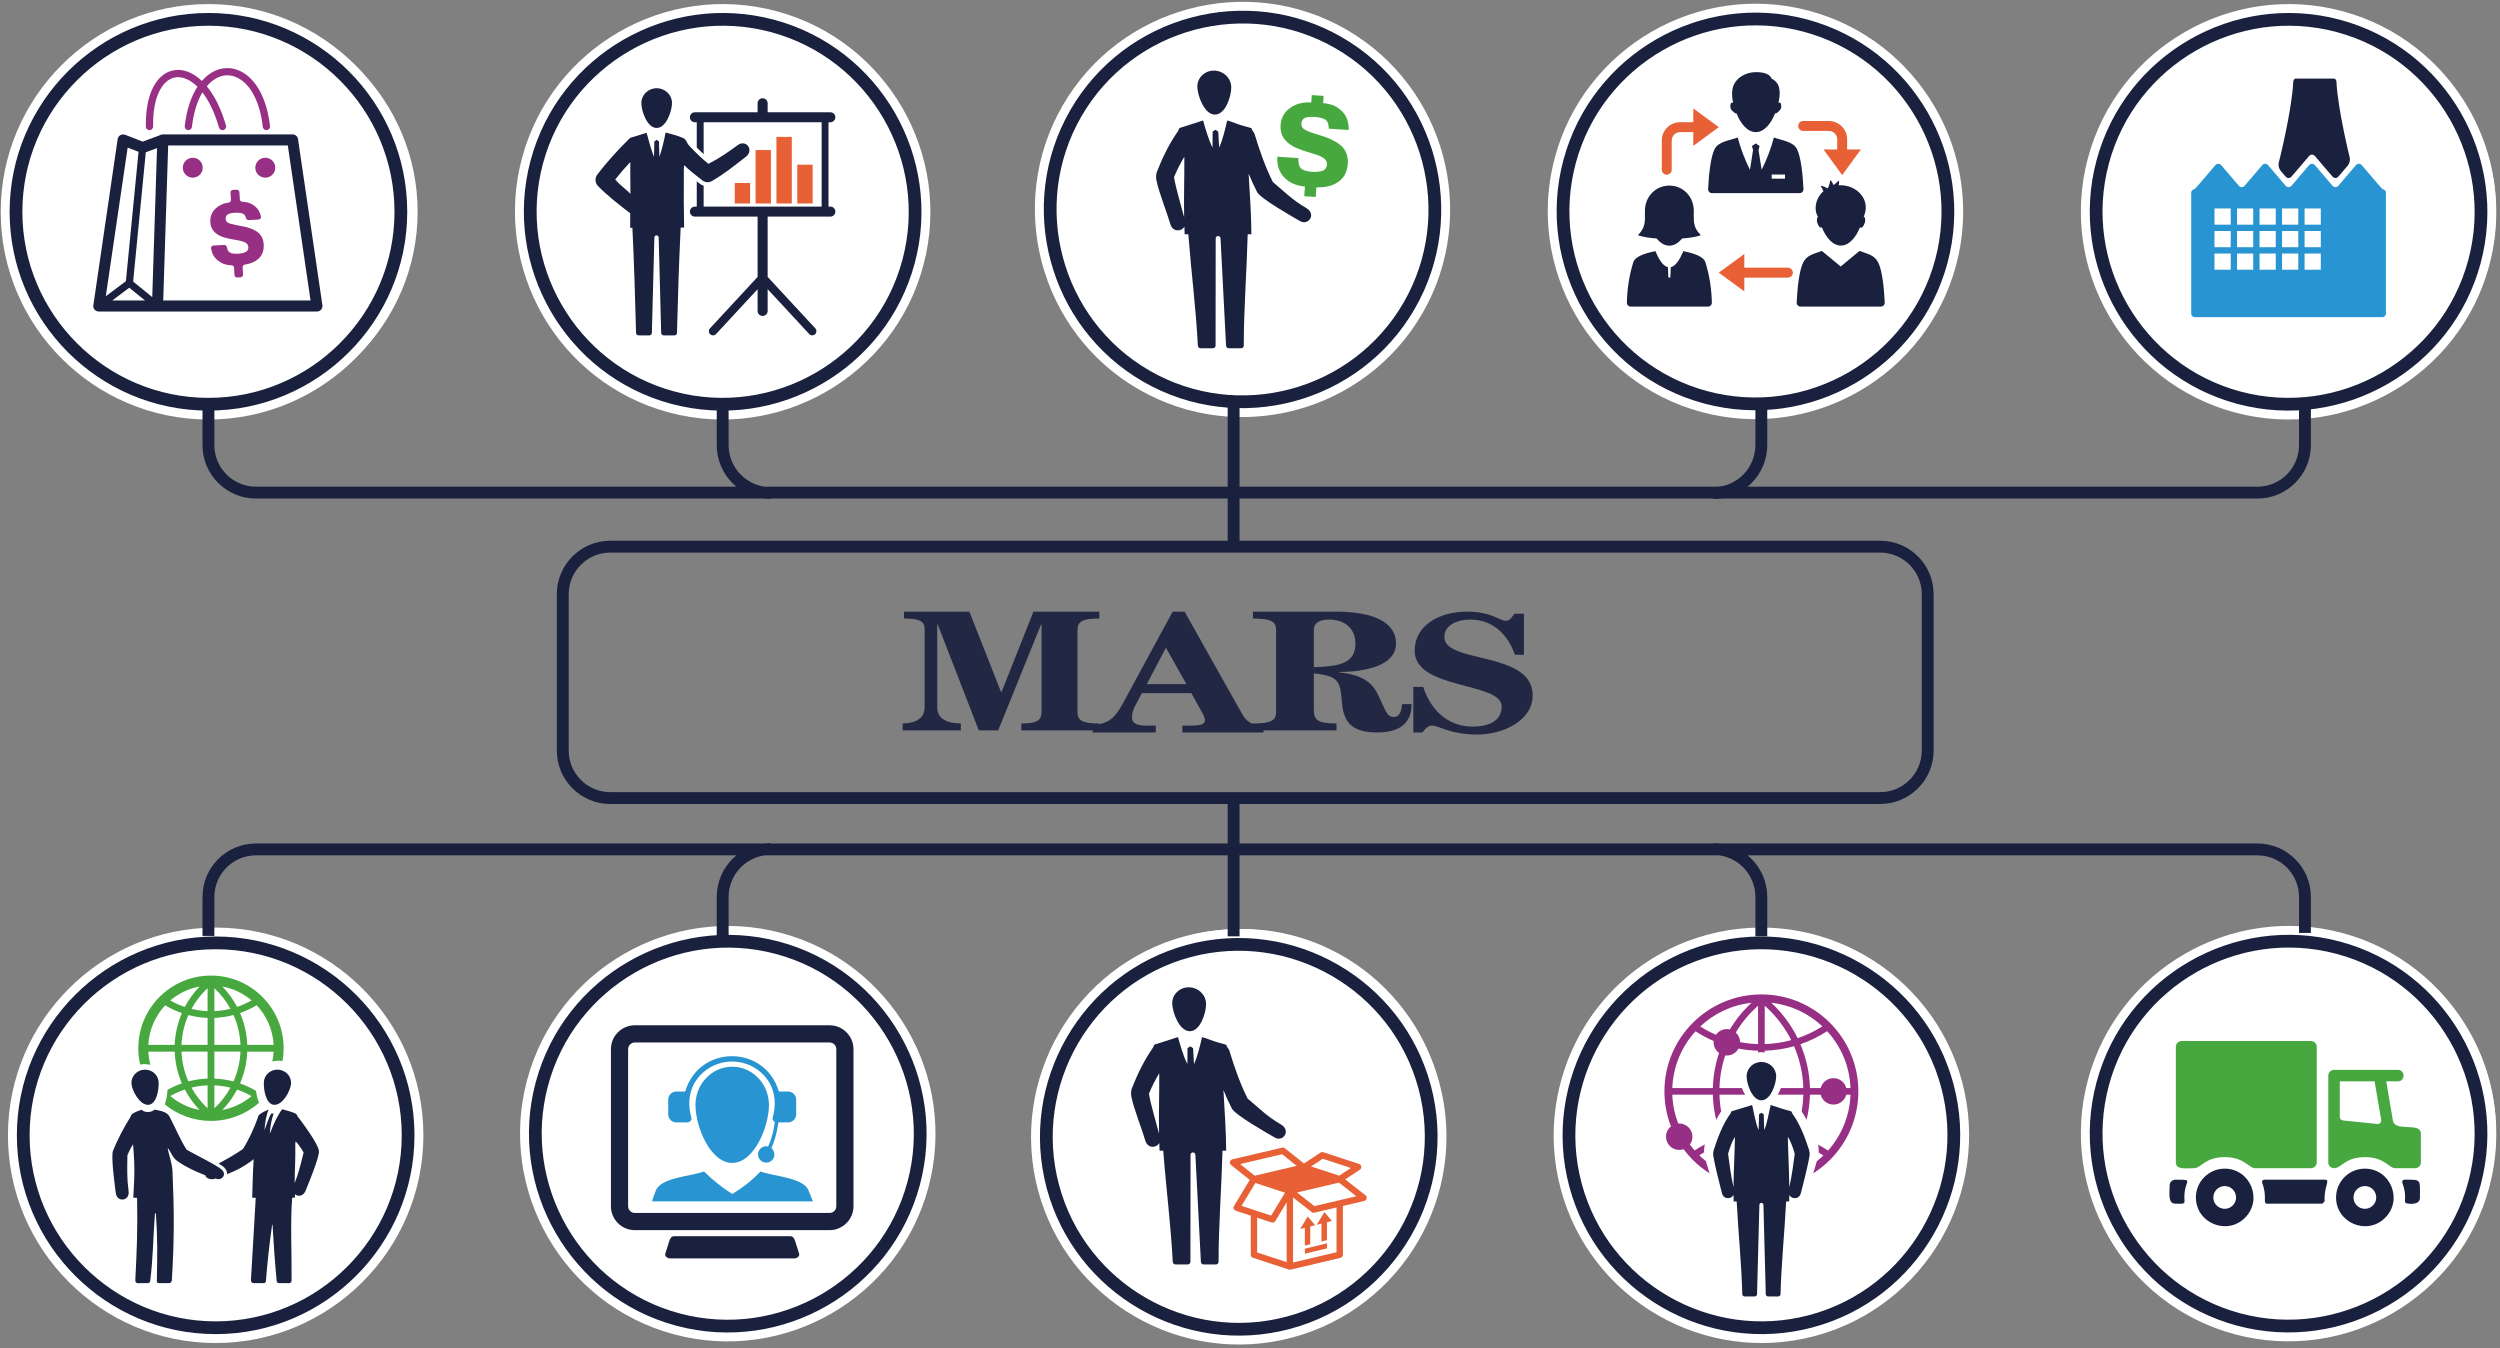<svg width="421" height="227" viewBox="0 0 421 227" xmlns="http://www.w3.org/2000/svg" xmlns:sketch="http://www.bohemiancoding.com/sketch/ns"><rect x="0" y="0" width="421" height="227" fill="#808080" stroke="none"/><title>scheme</title><desc>Created with Sketch.</desc><g id="scheme" sketch:type="MSLayerGroup" fill="none" fill-rule="evenodd"><g id="scheme-10" sketch:type="MSShapeGroup"><path d="M386.099 156.436c-18.853 0-34.229 15.377-34.229 34.23 0 18.853 15.376 34.23 34.229 34.23 18.854 0 34.23-15.377 34.23-34.23 0-18.853-15.376-34.23-34.23-34.23z" id="Path-2" fill="#fff"/><path d="M394.256 157.839c-18.211-4.879-37.044 5.994-41.924 24.205-4.879 18.211 5.994 37.043 24.205 41.923 18.211 4.88 37.044-5.993 41.923-24.204 4.88-18.211-5.993-37.044-24.204-41.924zm20.681 40.98c-4.36 16.27-21.186 25.984-37.456 21.625-16.27-4.36-25.984-21.186-21.625-37.456 4.36-16.27 21.186-25.985 37.456-21.625 16.269 4.36 25.984 21.186 21.625 37.456z" id="Fill-35" fill="#1A213E"/><path d="M394.256 157.839c-18.211-4.879-37.044 5.994-41.924 24.205-4.879 18.211 5.994 37.043 24.205 41.923 18.211 4.88 37.044-5.993 41.923-24.204 4.88-18.211-5.993-37.044-24.204-41.924zm20.681 40.98c-4.36 16.27-21.186 25.984-37.456 21.625-16.27-4.36-25.984-21.186-21.625-37.456 4.36-16.27 21.186-25.985 37.456-21.625 16.269 4.36 25.984 21.186 21.625 37.456z" id="Stroke-36" stroke="#fff" stroke-width="1.5"/><path d="M366.333 198.661c-.535 0-.97.435-.97.97 0 1.378-.311 3.065.97 3.065.726 0 1.598.168 1.545-.421-.323-3.688 2.029-3.614-1.545-3.614" id="Fill-37" fill="#1A213E"/><path d="M374.637 196.8c-2.671 0-4.848 2.176-4.848 4.847 0 4.297 5.219 6.473 8.266 3.431 3.065-3.058.878-8.278-3.418-8.278zm1.352 6.202c-1.205 1.202-3.263.342-3.263-1.354 0-1.054.858-1.913 1.911-1.913 1.695 0 2.56 2.06 1.352 3.267z" id="Fill-38" fill="#1A213E"/><path d="M390.14 195.752v-19.473c0-.535-.434-.969-.969-.969h-21.789c-.537 0-.971.434-.971.969v19.473c0 1.288 1.708.97 3.12.97 1.063 0 1.806-1.861 5.106-1.861 3.361 0 4.035 1.861 5.113 1.861h9.421c.535 0 .969-.434.969-.97" id="Fill-39" fill="#46A83E"/><path d="M407.677 195.752l-.004-4.855c.002-2.011-4.369-.179-4.714-2.213l-1.112-6.583h1.949c1.278 0 1.278-1.94 0-1.94h-10.742c-.536 0-.971.435-.971.969v14.622c0 .536.435.97.971.97 1.267 0 1.808-1.861 5.187-1.861 3.363 0 4.034 1.861 5.113 1.861h3.353c.536 0 .97-.434.97-.97zm-7.318-6.476l-5.814-.595c-.297-.031-.52-.279-.52-.578v-6.002h5.855l1.114 6.498c.063.38-.251.717-.635.677z" id="Fill-40" fill="#46A83E"/><path d="M404.913 198.661c-.275 0-.461.274-.361.529.815 2.081.241 3.04.552 3.381.142.154 2.413.52 2.413-.844 0-3.229.297-3.066-2.604-3.066" id="Fill-41" fill="#1A213E"/><path d="M391.553 198.661h-10.243c-.275 0-.461.274-.362.53.919 2.342.026 3.505.839 3.505h9.307l.387-.421c-.207-2.322 1.027-3.614.072-3.614" id="Fill-42" fill="#1A213E"/><path d="M398.241 196.8c-2.672 0-4.848 2.176-4.848 4.847 0 4.297 5.217 6.473 8.265 3.431 3.065-3.058.878-8.278-3.417-8.278zm1.351 6.202c-1.204 1.202-3.262.342-3.262-1.354 0-1.054.857-1.913 1.911-1.913 1.697 0 2.56 2.06 1.351 3.267z" id="Fill-43" fill="#1A213E"/></g><g id="scheme-9" sketch:type="MSShapeGroup"><path d="M296.099 156.436c-18.853 0-34.229 15.377-34.229 34.23 0 18.853 15.376 34.23 34.229 34.23 18.854 0 34.23-15.377 34.23-34.23 0-18.853-15.376-34.23-34.23-34.23z" id="Path-2" fill="#fff"/><path d="M329.684 182.326c-4.88-18.211-23.712-29.084-41.923-24.204-18.212 4.879-29.085 23.712-24.205 41.923 4.879 18.211 23.713 29.084 41.923 24.204 18.211-4.879 29.084-23.712 24.205-41.923zm-25.149 38.4c-16.27 4.359-33.096-5.355-37.455-21.625-4.36-16.27 5.355-33.096 21.625-37.456 16.27-4.359 33.095 5.355 37.455 21.625 4.359 16.271-5.355 33.096-21.625 37.456z" id="Fill-13" fill="#1A213E"/><path d="M329.684 182.326c-4.88-18.211-23.712-29.084-41.923-24.204-18.212 4.879-29.085 23.712-24.205 41.923 4.879 18.211 23.713 29.084 41.923 24.204 18.211-4.879 29.084-23.712 24.205-41.923zm-25.149 38.4c-16.27 4.359-33.096-5.355-37.455-21.625-4.36-16.27 5.355-33.096 21.625-37.456 16.27-4.359 33.095 5.355 37.455 21.625 4.359 16.271-5.355 33.096-21.625 37.456z" id="Stroke-14" stroke="#fff" stroke-width="1.5"/><path d="M286.323 172.86c.848.536 1.734 1.002 2.648 1.397.402-.58 1.072-.96 1.831-.96.176 0 .348.02.512.059.986-1.65 2.21-3.165 3.644-4.491-3.326.365-6.326 1.819-8.635 3.995zm4.479 4.89c.846 0 1.581-.472 1.957-1.167 1.087.209 2.191.329 3.303.359v.293c.182-.027.369-.041.558-.041.189 0 .377.014.559.041v-.295c1.677-.049 3.336-.306 4.942-.761.951 2.206 1.488 4.594 1.559 7.047h-3.771c-.148.389-.332.767-.547 1.119h4.318c-.028.945-.124 1.88-.286 2.799.296.465.576.944.838 1.431.334-1.377.527-2.793.566-4.23h1.805c.248.959 1.12 1.667 2.156 1.667s1.907-.708 2.156-1.667h.708c-.132 3.607-1.537 6.891-3.781 9.412-.553-.366-1.123-.706-1.706-1.016.128.428.165.899.12 1.343.271.159.537.322.801.493-.352.341-.721.664-1.105.969-.158.604-.346 1.207-.53 1.787l-.081.259c1.023-.648 1.971-1.408 2.824-2.261 2.955-2.955 4.782-7.037 4.782-11.546 0-4.508-1.827-8.59-4.782-11.544-2.954-2.954-7.036-4.783-11.545-4.783s-8.59 1.829-11.545 4.783c-2.954 2.954-4.782 7.036-4.782 11.544 0 2.081.389 4.07 1.099 5.9-.51.407-.836 1.035-.836 1.738 0 1.23.997 2.227 2.227 2.227.256 0 .503-.045.732-.124.476.639.997 1.242 1.56 1.805.853.853 1.801 1.613 2.825 2.261l-.083-.259c-.182-.58-.37-1.182-.529-1.787-.393-.312-.769-.643-1.128-.992.27-.175.544-.342.821-.502-.039-.448.001-.92.135-1.347-.592.311-1.167.651-1.728 1.022l-.012.008c-.28-.318-.548-.649-.803-.988.274-.372.434-.829.434-1.324 0-1.23-.996-2.226-2.224-2.226-.057 0-.114.002-.169.006-.586-1.516-.933-3.151-.995-4.858h6.822c.04 1.437.232 2.853.568 4.23.262-.488.541-.966.838-1.431-.163-.919-.259-1.854-.287-2.799h4.318c-.215-.352-.397-.73-.547-1.119h-3.771c.055-1.888.386-3.737.968-5.493.091.011.182.017.274.017zm2.226-2.251c-.008-.643-.286-1.22-.727-1.621 1.007-1.673 2.27-3.198 3.761-4.511v6.457c-1.023-.029-2.038-.137-3.034-.325zm-4.441-.195c-.008.072-.011.146-.011.22 0 .738.361 1.393.915 1.799-.634 1.886-.993 3.875-1.05 5.903h-6.822c.133-3.676 1.59-7.014 3.907-9.554.975.633 1.999 1.178 3.061 1.632zm22.328 7.922c-.249-.958-1.12-1.666-2.156-1.666s-1.908.708-2.156 1.666h-1.805c-.071-2.563-.626-5.062-1.608-7.38 1.578-.542 3.092-1.278 4.502-2.198 2.331 2.544 3.796 5.892 3.931 9.578h-.708zm-12.632-14.361c1.851 1.713 3.349 3.74 4.442 5.964 1.457-.492 2.857-1.158 4.168-1.991-2.306-2.164-5.295-3.609-8.61-3.973zm-1.104.502v6.455c1.519-.046 3.017-.27 4.467-.665-1.095-2.176-2.602-4.147-4.467-5.79z" id="Fill-15" fill="#972F84"/><path d="M291.924 199.934c.018-2.867.19-5.592.244-8.499-.571.92-.835 1.809-1.16 2.87.209 1.557.467 3.692.916 5.629zm8.605-13.1c-.921-.255-1.42-.486-2.349-.749-.268 1.07-.599 3.219-1.094 4.207l-.071-2.644-.395-.26-.394.26-.072 2.644c-.495-.988-.827-3.137-1.094-4.207l-3.403 1.04c-.201.056-.124.226-.258.41-1.301 1.808-2.097 3.959-2.773 6.02-.083.255-.191.692-.099 1.195.316 1.761 1.085 4.77 1.441 6.154.289 1.126 1.542 1.075 1.96.341.003.179.005.896.009 1.076h.518c.265 5.223.82 10.562.943 15.617.004.213.179.383.391.383h1.705c.212 0 .386-.17.392-.381l.394-15.012c.011-.479.669-.479.681 0l.393 15.012c.005.211.181.381.392.381h1.706c.212 0 .385-.17.391-.383.121-5.055.677-10.394.942-15.617h.517c.004-.18.007-.897.009-1.076.42.734 1.672.785 1.961-.341.355-1.384 1.124-4.393 1.441-6.154.091-.503-.016-.94-.1-1.195-.675-2.061-1.47-4.212-2.772-6.02-.328-.456.377-.233-1.312-.701zm.786 13.1c-.018-2.867-.19-5.592-.243-8.499.571.92.856 1.836 1.16 2.87-.209 1.557-.467 3.692-.917 5.629zm-4.695-14.64c-1.565 0-2.491-2.773-2.491-4.057 0-1.329 1.117-2.405 2.491-2.406 1.376.001 2.489 1.077 2.489 2.406 0 1.284-.924 4.057-2.489 4.057z" id="Fill-16" fill="#1A213E"/></g><g id="scheme-8" sketch:type="MSShapeGroup"><path d="M209.099 156.436c-18.853 0-34.229 15.377-34.229 34.23 0 18.853 15.376 34.23 34.229 34.23 18.854 0 34.23-15.377 34.23-34.23 0-18.853-15.376-34.23-34.23-34.23z" id="Path-2" fill="#fff"/><path d="M241.672 182.582c-4.88-18.211-23.711-29.084-41.923-24.205-18.211 4.88-29.084 23.713-24.204 41.924 4.879 18.211 23.712 29.084 41.923 24.204 18.211-4.879 29.084-23.712 24.204-41.923zm-25.148 38.4c-16.27 4.359-33.096-5.355-37.456-21.625-4.359-16.27 5.355-33.096 21.626-37.456 16.269-4.36 33.095 5.355 37.455 21.625 4.359 16.27-5.355 33.096-21.625 37.456z" id="Fill-17" fill="#1A213E"/><path d="M241.672 182.582c-4.88-18.211-23.711-29.084-41.923-24.205-18.211 4.88-29.084 23.713-24.204 41.924 4.879 18.211 23.712 29.084 41.923 24.204 18.211-4.879 29.084-23.712 24.204-41.923zm-25.148 38.4c-16.27 4.359-33.096-5.355-37.456-21.625-4.359-16.27 5.355-33.096 21.626-37.456 16.269-4.36 33.095 5.355 37.455 21.625 4.359 16.27-5.355 33.096-21.625 37.456z" id="Stroke-18" stroke="#fff" stroke-width="1.5"/><path d="M200.37 173.658c1.79 0 2.769-3.174 2.733-4.643-.039-1.521-1.345-2.753-2.92-2.753-1.574 0-2.819 1.232-2.78 2.753.037 1.469 1.176 4.643 2.967 4.643" id="Fill-19" fill="#1A213E"/><path d="M215.699 189.354c-2.368-1.382-3.511-2.616-5.601-4.362-1.252-2.475-2.244-5.324-3.06-8.026-.137-.453-.403-.548-.47-.832-.024-.103.009-.142-.109-.198-.136-.066-.478-.153-1.356-.395-1.111-.306-1.559-.582-2.68-.897-.288 1.281-.789 3.364-1.352 4.548l-.153-2.675-.48-.313-.464.313-.02 2.675c-.624-1.184-1.228-3.267-1.581-4.548l-3.888 1.248c-.238.067-.144.268-.297.489-1.506 2.167-2.615 4.422-3.579 6.891-.116.297-.208.828-.084 1.431.435 2.11 1.875 5.714 2.342 7.372.38 1.348 1.878 1.289 2.36.409.007.215.032 1.072.043 1.288h.619c.475 6.258 1.3 12.653 1.598 18.708.012.253.227.458.481.458h2.043c.253 0 .457-.205.457-.457l.02-17.982c.001-.573.787-.573.817 0l.923 17.982c.012.252.227.457.479.457h2.045c.254 0 .458-.205.456-.458-.005-6.055.499-12.45.661-18.708h.618c-.014-3.306-.256-6.551-.46-10.199.429 1.061.898 2.102 1.424 3.113.56 1.076 5.873 4.106 7.238 4.884 1.396.795 2.778-1.185 1.01-2.216zm-20.516 1.56c-.598-2.323-1.401-4.879-1.7-6.743.485-1.193 1.079-2.336 1.734-3.438.024 3.482-.101 6.746-.034 10.181z" id="Fill-20" fill="#1A213E"/><path d="M216.4 200.848l-4.995-1.634-2.334 3.857 2.226.728c.023.006.046.013.068.022l2.701.884 2.334-3.857zm.272 1.629l-1.905 3.148c-.137.225-.409.315-.646.228l-2.418-.79v5.851l4.969 1.626v-10.063zm-6.046 2.234l-2.531-.828c-.282-.092-.437-.395-.346-.677.014-.04.031-.079.052-.112l2.659-4.398-3.153-2.513c-.233-.184-.271-.523-.086-.755.078-.099.184-.163.298-.189l8.398-1.977c.174-.04.347.008.472.116l3.205 2.555 2.783-1.835c.142-.092.311-.109.46-.061l.001-.001 6.045 1.976c.282.092.436.395.344.677-.042.134-.133.238-.246.303l-2.455 1.616 3.425 2.684c.234.183.275.52.093.754-.08.1-.186.164-.301.192v.002l-3.597.846v8.218c0 .266-.192.485-.443.529l-8.341 1.964c-.049.014-.099.022-.152.022-.071 0-.138-.013-.2-.039l-6.012-1.966c-.227-.073-.37-.284-.37-.51h-.002v-6.593zm.669-6.723l7.068-1.663-2.454-1.956-7.067 1.663 2.453 1.956zm9.493-1.558l4.742 1.55 1.962-1.293-4.743-1.55-1.961 1.293zm4.693 2.722l-7.06 1.662 2.928 2.295 4.107-.967c.019-.004.037-.009.058-.013l2.896-.681-2.929-2.296zm-.412 4.186l-3.724.877c-.178.041-.356-.011-.482-.125l-3.115-2.439v10.951l7.321-1.725v-7.539z" id="Fill-21" fill="#E86035"/><path d="M220.644 206.536v2.993c-.306.073-.608.148-.911.222v-2.984c-.258.066-.516.132-.774.197.416-.703.834-1.408 1.254-2.116.42.49.842.982 1.266 1.475-.28.071-.558.142-.835.213zm2.817-.717v3.02c-.311.077-.619.153-.928.227v-3.011c-.265.068-.527.135-.789.201.423-.712.85-1.425 1.277-2.139.427.493.857.989 1.288 1.486-.285.072-.566.144-.848.216zm-3.728 5.304c.613-.147 1.232-.296 1.851-.444.622-.15 1.25-.3 1.877-.452v-.848c-.627.153-1.255.305-1.877.456-.619.15-1.238.3-1.851.45v.838z" id="Fill-22" fill="#E86035"/></g><g id="scheme-7" sketch:type="MSShapeGroup"><path d="M122.099 156.436c-18.853 0-34.229 15.377-34.229 34.23 0 18.853 15.376 34.23 34.229 34.23 18.854 0 34.23-15.377 34.23-34.23 0-18.853-15.376-34.23-34.23-34.23z" id="Path-2" fill="#fff"/><path d="M131.415 157.849c-18.21-4.879-37.043 5.994-41.923 24.205-4.88 18.211 5.993 37.043 24.205 41.923 18.211 4.88 37.043-5.994 41.923-24.204 4.88-18.212-5.994-37.044-24.205-41.924zm20.681 40.98c-4.36 16.27-21.185 25.984-37.455 21.625-16.27-4.36-25.985-21.186-21.625-37.457 4.359-16.269 21.185-25.984 37.455-21.624 16.27 4.359 25.985 21.186 21.625 37.456z" id="Fill-44" fill="#1A213E"/><path d="M131.415 157.849c-18.21-4.879-37.043 5.994-41.923 24.205-4.88 18.211 5.993 37.043 24.205 41.923 18.211 4.88 37.043-5.994 41.923-24.204 4.88-18.212-5.994-37.044-24.205-41.924zm20.681 40.98c-4.36 16.27-21.185 25.984-37.455 21.625-16.27-4.36-25.985-21.186-21.625-37.457 4.359-16.269 21.185-25.984 37.455-21.624 16.27 4.359 25.985 21.186 21.625 37.456z" id="Stroke-45" stroke="#fff" stroke-width="1.5"/><path d="M118.552 197.275c-2.091.811-7.184.996-8.085 3.16-.31.751-.51 1.324-.664 1.88h27.1c-.207-.556-.453-1.129-.761-1.88-.902-2.164-5.996-2.349-8.086-3.16-1.344 1.446-2.939 2.703-4.751 3.797-1.697-1.099-3.295-2.345-4.753-3.797zm4.753-17.639c3.415 0 6.187 2.884 6.187 6.444 0 3.595-2.465 9.754-6.187 9.754-3.724 0-6.19-6.159-6.19-9.754 0-3.56 2.771-6.444 6.19-6.444z" id="Fill-46" fill="#2895D2"/><path d="M106.903 172.658h32.804c2.211 0 4.022 1.809 4.022 4.023v26.453c0 2.209-1.815 4.022-4.022 4.022h-32.804c-2.219 0-4.025-1.805-4.025-4.022v-26.453c0-2.216 1.806-4.023 4.025-4.023zm26.887 39.256c.425 0 .914-.379.787-.783l-.685-2.167c-.125-.405-.357-.784-.784-.784h-19.61c-.422 0-.657.381-.784.784l-.681 2.167c-.127.404.361.783.784.783h20.973zm-28.014-8.78c0 .617.508 1.128 1.127 1.128h32.804c.628 0 1.127-.504 1.127-1.128v-26.453c0-.637-.499-1.127-1.127-1.127h-32.804c-.619 0-1.127.509-1.127 1.127v26.453z" id="Fill-47" fill="#1A213E"/><path d="M115.279 189.015c.216.023.43.01.646-.036.375-.082.6-.463.495-.831-.83-2.884-.16-5.868 2.285-7.796 2.679-2.119 6.458-2.119 9.138 0 2.444 1.928 3.115 4.912 2.284 7.796-.093.324.07.653.362.788-.121.875-.297 1.724-.538 2.543-.162.548-.355 1.081-.581 1.594-.108-.026-.222-.04-.339-.04-.761 0-1.377.615-1.377 1.375s.616 1.377 1.377 1.377 1.377-.617 1.377-1.377c0-.429-.197-.809-.503-1.061.241-.551.45-1.118.618-1.697.254-.845.435-1.725.558-2.625.062-.001.127-.005.187-.01h1.45c.747 0 1.363-.611 1.363-1.351v-2.499c0-.74-.616-1.35-1.363-1.35h-1.557c-2.336-7.938-13.437-7.938-15.774 0h-1.497c-.748 0-1.361.61-1.361 1.35v2.499c0 .74.613 1.351 1.361 1.351h1.389" id="Fill-48" fill="#2895D2"/></g><g id="scheme-6" sketch:type="MSShapeGroup"><path d="M36.099 156.436c-18.853 0-34.229 15.377-34.229 34.23 0 18.853 15.376 34.23 34.229 34.23 18.854 0 34.23-15.377 34.23-34.23 0-18.853-15.376-34.23-34.23-34.23z" id="Path-2" fill="#fff"/><path d="M36.319 156.956c-18.854 0-34.231 15.377-34.231 34.23 0 18.853 15.377 34.23 34.231 34.23 18.853 0 34.23-15.377 34.23-34.23 0-18.853-15.377-34.23-34.23-34.23zm0 64.812c-16.844 0-30.583-13.738-30.583-30.582s13.739-30.583 30.583-30.583c16.844 0 30.582 13.739 30.582 30.583 0 16.844-13.738 30.582-30.582 30.582z" id="Fill-23" fill="#1A213E"/><path d="M36.319 156.956c-18.854 0-34.231 15.377-34.231 34.23 0 18.853 15.377 34.23 34.231 34.23 18.853 0 34.23-15.377 34.23-34.23 0-18.853-15.377-34.23-34.23-34.23zm0 64.812c-16.844 0-30.583-13.738-30.583-30.582s13.739-30.583 30.583-30.583c16.844 0 30.582 13.739 30.582 30.583 0 16.844-13.738 30.582-30.582 30.582z" id="Stroke-24" stroke="#fff" stroke-width="1.5"/><path d="M22.446 201.695c.12-2.102.236-3.945.154-6.048-.038-.955-.109-1.952-.201-2.952-.343.563-.662 1.157-.942 1.834-.038 2.345-.097 3.823.201 6.088.217 1.646-1.945 1.935-2.161.286-.163-1.229-.837-6.208-.466-7.119.794-1.955 1.811-3.889 2.938-5.694.06-.211.173-.406.332-.526.32-.238 1.111-.564 1.626-.696-.097.223 1.18.772 2.11-.003.913.167 2.082.359 2.494 1.142.921 1.752 1.82 3.892 2.868 5.572 1.041.668 5.151 2.619 5.984 3.427.878.853-.138 1.922-1.082 1.455-.678.315-1.639.001-1.724-.54-1.673-.663-3.1-1.287-4.594-2.318-.507-.331-.781-.701-1.014-1.118-.318-.578-.72-1.223-.717-1.128.017.656.73 2.342.799 3.941.279 6.445.317 11.533-.116 18.32-.025.276-.247.468-.499.468l-1.673-.001c-.208 0-.359-.145-.355-.351.094-4.43.135-7.161-.158-11.387-.002-.017-.156-.035-.158.005-.311 4.045-.299 7.431-.802 11.382-.026.206-.214.351-.421.351l-1.673.001c-.252 0-.425-.191-.411-.468.262-5.274.404-8.492.3-13.906l-.639-.017zm14.363-5.744c1.419-.785 2.631-1.441 4.099-2.454 1.041-1.638 1.897-3.56 2.568-5.411-.019-.081-.023-.155.04-.221.393-.412 1.01-.723 1.731-1.013-.368.767-.66 2.302-.697 3.467.207-.652.779-2.224 1.11-2.802l.42.01c-.345.972-.612 2.308-.629 3.382.613-1.643 1.338-3.168 2.063-4.11.514.131 1.99.527 2.309.765.208.157.226.288.295.445l.018.009c.833 1.077 3.42 4.563 3.575 5.78.127.992-1.798 5.613-2.268 6.757-.386.943-1.294.995-1.793.541.008.198.018.397.029.599l-.473-.013.002.03c-.343 4.122-.056 9.614-.103 13.906-.004.277-.172.468-.424.468l-1.673-.001c-.207 0-.391-.145-.412-.351-.266-2.724-.516-6.191-.7-9.494-.005-.068-.068.027-.074.068-.451 3.108-.785 6.277-1.043 9.426-.016.205-.162.351-.37.351l-1.671.001c-.253 0-.467-.192-.481-.468l.81-13.902c-.132-.007-.457-.014-.594-.021.034-.977.079-3.686.24-6.504-.086.091-.189.184-.322.282-1.55 1.134-2.458 1.564-4.129 2.255-.006-.891-.749-1.398-1.453-1.777zm12.813 3.285c.011-2.178.156-4.261.104-6.541l.051-.499.374.409c.343.455.673.933.978 1.47-.491 1.995-.806 3.36-1.507 5.161zm-2.778-19.105c-1.264-.069-2.343.864-2.409 2.085-.065 1.181.301 3.758 1.737 3.836 1.44.078 2.777-2.405 2.841-3.586.066-1.22-.903-2.266-2.169-2.335zm-22.54 0c1.263-.069 2.343.864 2.409 2.085.065 1.18-.3 3.758-1.738 3.836-1.438.078-2.775-2.406-2.839-3.586-.067-1.22.904-2.266 2.168-2.335z" id="Fill-25" fill="#1A213E"/><path d="M36.099 186.641c1.093-1.016 2.005-2.193 2.711-3.479-.885-.218-1.794-.348-2.711-.388v3.867zm-1.142-3.868c-.92.037-1.829.165-2.715.38.704 1.289 1.618 2.47 2.715 3.488v-3.868zm1.142-16.37v3.867c.919-.039 1.827-.169 2.709-.384-.706-1.29-1.617-2.468-2.709-3.483zm0 5.011v4.537h4.396c-.073-1.751-.477-3.453-1.172-5.023-1.053.278-2.134.443-3.224.486zm0 5.68v4.539c1.093.042 2.174.205 3.226.483.695-1.568 1.097-3.269 1.17-5.022h-4.396zm-1.142 4.536v-4.536h-4.396c.072 1.75.474 3.448 1.166 5.013 1.051-.276 2.135-.436 3.23-.477zm0-5.679v-4.535c-1.093-.042-2.177-.203-3.23-.478-.692 1.565-1.094 3.265-1.166 5.013h4.396zm0-5.679v-3.869c-1.097 1.018-2.011 2.199-2.717 3.49.887.215 1.796.342 2.717.379zm2.491 16.643c1.851-.339 3.535-1.163 4.915-2.333-.779-.445-1.595-.81-2.437-1.094-.658 1.247-1.489 2.403-2.478 3.427zm-.002-20.786c.992 1.027 1.826 2.182 2.482 3.43.842-.284 1.658-.651 2.435-1.095-1.38-1.17-3.064-1.994-4.917-2.335zm2.976 4.463c.725 1.679 1.144 3.495 1.215 5.359h4.442c-.138-2.576-1.198-4.909-2.856-6.671-.889.535-1.828.975-2.801 1.312zm1.215 6.502c-.071 1.863-.491 3.677-1.217 5.357.934.324 1.837.742 2.694 1.248.083.671.246 1.368.512 1.997-2.158 1.906-4.993 3.062-8.099 3.062-2.953 0-5.661-1.046-7.777-2.788.287-.792.425-1.668.458-2.448.776-.433 1.587-.795 2.42-1.084-.722-1.676-1.139-3.487-1.211-5.344h-4.441c.041.766.163 1.51.358 2.224-.381-.1-.784-.143-1.195-.119-.183.009-.363.032-.539.067-.203-.882-.309-1.801-.309-2.744 0-3.379 1.369-6.438 3.585-8.651 2.214-2.215 5.272-3.586 8.651-3.586 3.379 0 6.439 1.371 8.652 3.586 2.214 2.213 3.585 5.272 3.585 8.651 0 .735-.065 1.456-.19 2.155-.147-.026-.3-.043-.453-.052-.436-.024-.863.026-1.264.139.116-.542.192-1.101.222-1.67h-4.442zm-10.514 6.382c-.846.282-1.666.648-2.447 1.092 1.382 1.178 3.071 2.006 4.931 2.347-.991-1.027-1.826-2.189-2.484-3.439zm-1.706-7.525c.072-1.859.49-3.669 1.212-5.346-.976-.335-1.919-.774-2.811-1.31-1.651 1.762-2.705 4.088-2.842 6.656h4.441zm1.706-6.381c.656-1.251 1.493-2.412 2.486-3.441-1.86.341-3.551 1.17-4.933 2.349.78.444 1.601.81 2.447 1.092z" id="Fill-26" fill="#46A83E"/></g><g id="scheme-5" sketch:type="MSShapeGroup"><path d="M386.099 1.436c-18.853 0-34.229 15.377-34.229 34.23 0 18.853 15.376 34.23 34.229 34.23 18.854 0 34.23-15.377 34.23-34.23 0-18.853-15.376-34.23-34.23-34.23z" id="Path" fill="#fff"/><path d="M394.256 2.602c-18.211-4.879-37.044 5.994-41.924 24.205-4.879 18.211 5.994 37.044 24.205 41.923 18.211 4.88 37.044-5.993 41.923-24.204 4.88-18.211-5.993-37.044-24.204-41.924zm20.681 40.98c-4.36 16.27-21.186 25.984-37.456 21.625-16.27-4.36-25.984-21.186-21.625-37.456 4.36-16.27 21.186-25.984 37.456-21.625 16.269 4.36 25.984 21.186 21.625 37.456z" id="Fill-31" fill="#1A213E"/><path d="M394.256 2.602c-18.211-4.879-37.044 5.994-41.924 24.205-4.879 18.211 5.994 37.044 24.205 41.923 18.211 4.88 37.044-5.993 41.923-24.204 4.88-18.211-5.993-37.044-24.204-41.924zm20.681 40.98c-4.36 16.27-21.186 25.984-37.456 21.625-16.27-4.36-25.984-21.186-21.625-37.456 4.36-16.27 21.186-25.984 37.456-21.625 16.269 4.36 25.984 21.186 21.625 37.456z" id="Stroke-32" stroke="#fff" stroke-width="1.5"/><path d="M401.787 32.39l-.008-.04-.036-.116-.058-.105-.074-.09-.092-.076-.104-.055-.115-.037-.041-.009c-.046-.001-.309-.267-.583-.589l-2.945-3.447c-.275-.323-.725-.323-1.001 0l-.35.409c-.275.322-.725.848-1 1.17l-1.594 1.868c-.276.322-.726.322-1 0l-2.945-3.447c-.275-.323-.726-.323-1.001 0l-2.944 3.447c-.274.322-.725.322-1 0l-.849-.993c-.274-.322-.724-.849-.999-1.17l-1.097-1.284c-.275-.323-.724-.323-1.001 0l-2.944 3.447c-.274.322-.725.322-.999 0l-2.945-3.447c-.275-.323-.726-.323-1.001 0l-2.945 3.447c-.274.322-.538.588-.584.589l-.04.009-.115.037-.105.055-.091.076-.075.09-.057.105-.036.116-.008.04c-.003.047-.004.43-.004.855v18.781c0 .423.001.807.004.852l.008.041.036.116.057.104.075.091.091.075.105.057.115.037.04.008c.046.001.43.004.855.004h30.018c.424 0 .808-.003.854-.004l.041-.008.115-.037.104-.057.092-.075.074-.091.058-.104.036-.116.008-.041c.002-.045.005-.429.005-.852v-18.781c0-.425-.003-.808-.005-.855zm-28.865 10.302h2.728v2.728h-2.728v-2.728zm0-3.793h2.728v2.728h-2.728v-2.728zm0-3.792h2.728v2.728h-2.728v-2.728zm3.792 7.585h2.728v2.728h-2.728v-2.728zm0-3.793h2.728v2.728h-2.728v-2.728zm0-3.792h2.728v2.728h-2.728v-2.728zm3.794 7.585h2.727v2.728h-2.727v-2.728zm0-3.793h2.727v2.728h-2.727v-2.728zm0-3.792h2.727v2.728h-2.727v-2.728zm3.791 7.585h2.729v2.728h-2.729v-2.728zm0-3.793h2.729v2.728h-2.729v-2.728zm0-3.792h2.729v2.728h-2.729v-2.728zm3.793 7.585h2.729v2.728h-2.729v-2.728zm0-3.793h2.729v2.728h-2.729v-2.728zm0-3.792h2.729v2.728h-2.729v-2.728z" id="Fill-33" fill="#2895D2"/><path d="M388.84 26.286c.275-.322.726-.322 1.001 0l2.945 3.447c.274.323.724.323 1 0l1.594-1.866c.275-.323.417-.922.315-1.333 0 0-1.997-8.03-2.236-12.736-.007-.312-.192-.567-.421-.567h-6.435c-.229 0-.415.255-.42.567-.257 5.017-2.444 13.611-2.444 13.611-.107.411.034 1.009.308 1.331l.849.993c.275.323.726.323 1 0l2.944-3.447" id="Fill-34" fill="#1A213E"/></g><g id="scheme-4" sketch:type="MSShapeGroup"><path d="M296.099 1.436c-18.853 0-34.229 15.377-34.229 34.23 0 18.853 15.376 34.23 34.229 34.23 18.854 0 34.23-15.377 34.23-34.23 0-18.853-15.376-34.23-34.23-34.23z" id="Path" fill="#fff"/><path d="M304.479 2.542c-18.21-4.88-37.044 5.993-41.923 24.204-4.88 18.211 5.993 37.044 24.205 41.923 18.211 4.88 37.043-5.993 41.923-24.204 4.879-18.211-5.994-37.044-24.205-41.923zm20.682 40.979c-4.361 16.27-21.186 25.984-37.456 21.624-16.271-4.359-25.985-21.185-21.626-37.455 4.36-16.27 21.186-25.984 37.457-21.625 16.269 4.36 25.983 21.186 21.625 37.456z" id="Fill-27" fill="#1A213E"/><path d="M304.479 2.542c-18.21-4.88-37.044 5.993-41.923 24.204-4.88 18.211 5.993 37.044 24.205 41.923 18.211 4.88 37.043-5.993 41.923-24.204 4.879-18.211-5.994-37.044-24.205-41.923zm20.682 40.979c-4.361 16.27-21.186 25.984-37.456 21.624-16.271-4.359-25.985-21.185-21.626-37.455 4.36-16.27 21.186-25.984 37.457-21.625 16.269 4.36 25.983 21.186 21.625 37.456z" id="Stroke-28" stroke="#fff" stroke-width="1.5"/><path d="M299.495 17.291c.187-.034.361-.002.417.202.083.299.065.574-.025.831-.085.238-.426.454-.609.657-.077.088-.243.127-.359.118-.656 1.663-1.797 3.151-3.244 3.151-1.444 0-2.586-1.488-3.241-3.151-.116.009-.284-.03-.36-.118-.182-.203-.525-.419-.607-.657-.091-.257-.111-.532-.027-.831.056-.204.229-.235.415-.202-.166-.731-.252-1.633-.093-2.366.387-1.795 2.224-2.778 3.913-2.778 1.499 0 2.36.358 2.67 1.102 1.395.654 1.587 2.144 1.15 4.042zm-3.82 6.864l-.642.427.18.71-.525 3.304c-.808-1.611-1.62-3.705-2.057-5.447-1.301.504-3.25.66-3.898 1.971-.668 1.346-.976 4.329-1.084 6.718-.008.185.053.349.182.484.126.134.288.202.473.202h14.743c.187 0 .347-.068.475-.202.127-.135.188-.299.18-.484-.107-2.389-.414-5.372-1.082-6.718-.65-1.311-2.596-1.467-3.898-1.971-.437 1.742-1.25 3.836-2.057 5.447l-.526-3.304.18-.71-.644-.427zm2.681 5.238h2.239v.695h-2.239v-.695zm8.438 8.877c.659 1.637 1.789 3.084 3.215 3.084 1.415 0 2.54-1.427 3.2-3.049.158.048.334.064.444-.078.165-.212.298-.438.374-.687.079-.259.096-.534.024-.833-.026-.104-.105-.179-.201-.203.555-1.273.469-2.617-.437-3.731-.896-1.104-2.323-1.635-3.705-1.573l-.076.003c.075-.221.101-.453.06-.784-.011-.096-.893.847-.944.714-.048-.122-.511-1.083-.553-.699-.067.607-.278 1.033-.394 1.271l-.038.02c-.299-.207-1.348-.624-1.131-.323.268.368.376.631.422.814-.31.268-.579.59-.794.965-.614 1.069-.691 2.397-.113 3.352-.064.035-.113.097-.132.174-.073.299-.055.574.024.833.076.249.209.475.374.687.101.13.239.112.381.043zm6.357 3.983c1.302.506 2.505.66 3.154 1.973.667 1.344.976 4.329 1.084 6.718.009.185-.052.348-.181.483-.128.133-.288.202-.473.202h-13.518c-.187 0-.346-.069-.475-.202-.128-.135-.189-.298-.182-.483.109-2.389.417-5.374 1.084-6.718.648-1.313 1.852-1.467 3.155-1.973l3.176 2.624 3.176-2.624zm-39.188 8.704c.054-2.258.376-4.516 1.076-6.773.323-1.041 2.095-1.561 3.733-1.897.668 1.639 1.385 2.542 2.106 2.707l.026.579c.018.428.033.788.047 1.096.001.023.021.046.051.061.03.015.071.025.117.025.045 0 .087-.01.116-.025.031-.015.05-.038.051-.061.013-.308.03-.668.048-1.096l.026-.579c.721-.163 1.438-1.067 2.107-2.707 1.636.336 3.408.856 3.731 1.897.7 2.257 1.023 4.515 1.078 6.773.004.184-.059.343-.187.474-.127.132-.286.198-.469.198h-13.002c-.184 0-.341-.066-.469-.198-.129-.131-.192-.29-.186-.474zm5.013-10.795c-.972-.067-2.364-.246-3.153-.558.715-.716 1.15-1.496 1.18-2.659.012-.419-.001-.952-.001-1.443 0-2.277 1.66-4.138 3.911-4.244.139-.007.272-.007.412 0 2.251.106 3.912 1.966 3.912 4.244 0 .578-.033 1.131.012 1.688.083 1.029.502 1.75 1.166 2.414-.79.314-2.181.491-3.154.558-.592.723-1.318 1.208-2.142 1.208-.825 0-1.55-.485-2.143-1.208z" id="Fill-29" fill="#1A213E"/><path d="M301.074 45.078c.463 0 .838.377.838.839 0 .463-.375.838-.838.838h-7.332v2.31l-4.302-3.148 4.302-3.149v2.31h7.332zm-19.557-16.497c0 .46-.375.836-.837.836-.46 0-.834-.376-.834-.836l-.002-4.915h-.003v-.003c0-.849.346-1.619.904-2.178.558-.558 1.329-.904 2.182-.905v-.003h2.223v-2.31l4.301 3.148-4.301 3.151v-2.311h-2.223v-.004c-.389 0-.741.16-.995.415-.255.253-.413.607-.413.997v.003h-.004l.002 4.915zm27.87-3.409l.001-1.709h-.004v-.002c0-.391-.158-.745-.412-1.001-.255-.253-.607-.411-.996-.411v.002h-4.325c-.463 0-.838-.376-.838-.839 0-.463.375-.837.838-.837h4.325v.001c.853.002 1.625.347 2.182.906.557.559.904 1.329.904 2.179v.002h-.005v1.709h2.314l-3.148 4.304-3.15-4.304h2.314z" id="Fill-30" fill="#E86035"/></g><g id="scheme-3" sketch:type="MSShapeGroup"><path d="M209.099 1.436c-18.853 0-34.229 15.377-34.229 34.23 0 18.853 15.376 34.23 34.229 34.23 18.854 0 34.23-15.377 34.23-34.23 0-18.853-15.376-34.23-34.23-34.23z" id="Path" fill="#fff"/><path d="M226.356 5.626c-16.328-9.426-37.334-3.798-46.76 12.529-9.427 16.328-3.799 37.333 12.529 46.76s37.332 3.798 46.76-12.529c9.426-16.328 3.798-37.333-12.529-46.76zm9.369 44.936c-8.422 14.587-27.188 19.616-41.776 11.193-14.587-8.421-19.616-27.188-11.194-41.776 8.422-14.586 27.189-19.615 41.776-11.193 14.588 8.422 19.616 27.188 11.194 41.776z" id="Fill-8" fill="#1A213E"/><path d="M226.356 5.626c-16.328-9.426-37.334-3.798-46.76 12.529-9.427 16.328-3.799 37.333 12.529 46.76s37.332 3.798 46.76-12.529c9.426-16.328 3.798-37.333-12.529-46.76zm9.369 44.936c-8.422 14.587-27.188 19.616-41.776 11.193-14.587-8.421-19.616-27.188-11.194-41.776 8.422-14.586 27.189-19.615 41.776-11.193 14.588 8.422 19.616 27.188 11.194 41.776z" id="Stroke-9" stroke="#fff" stroke-width="1.5"/><path d="M223.356 23.133c-.949-.365-3.246-.914-3.866-1.461-.518-.465-.42-1.382.145-1.751.694-.453 3.275-.266 3.791.434.229.311.34.746.334 1.312l3.361.221c.034-1.314-.341-2.366-1.125-3.153-.786-.789-1.692-1.233-3.18-1.371l.08-1.218-2-.131-.081 1.237c-1.572-.07-2.609.254-3.584.945-.974.691-1.502 1.651-1.583 2.879-.073 1.108.255 2.021.987 2.74 1.855 1.829 5.233 1.819 6.484 2.999.525.504.441 1.472-.192 1.853-.703.424-3.357.419-3.96-.442-.234-.334-.338-.871-.329-1.604l-3.537-.233c-.082 1.439.299 2.595 1.146 3.47s1.857 1.382 3.501 1.553l-.109 1.631 1.932.127.106-1.611c1.757.013 2.861-.328 3.777-.988.918-.664 1.421-1.673 1.512-3.029.076-1.169-.247-2.121-.97-2.86-.556-.567-1.436-1.083-2.64-1.549" id="Fill-10" fill="#46A83E"/><path d="M204.604 19.299c1.794 0 2.775-3.179 2.738-4.652-.038-1.523-1.347-2.757-2.925-2.757-1.576 0-2.824 1.234-2.785 2.757.037 1.473 1.178 4.652 2.972 4.652" id="Fill-11" fill="#1A213E"/><path d="M219.961 35.023c-2.372-1.383-3.516-2.62-5.61-4.369-1.255-2.48-2.249-5.334-3.066-8.041-.137-.453-.405-.549-.471-.833-.024-.103.008-.143-.109-.199-.137-.065-.479-.153-1.358-.396-1.114-.305-1.562-.583-2.685-.898-.289 1.283-.791 3.37-1.355 4.556l-.154-2.68-.481-.313-.465.313-.019 2.68c-.625-1.186-1.231-3.273-1.585-4.556l-3.894 1.25c-.239.066-.145.268-.297.49-1.509 2.17-2.621 4.43-3.586 6.904-.116.298-.208.829-.084 1.434.435 2.113 1.878 5.724 2.346 7.385.381 1.351 1.882 1.291 2.363.41.008.215.033 1.074.044 1.291h.62c.476 6.269 1.303 12.675 1.601 18.741.014.254.228.459.482.459h2.046c.254 0 .46-.205.46-.458l.019-18.015c.001-.575.788-.575.818 0l.925 18.015c.012.253.228.458.48.458h2.048c.254 0 .459-.205.458-.459-.006-6.066.5-12.472.661-18.741h.62c-.014-3.313-.257-6.564-.462-10.219.431 1.063.901 2.107 1.428 3.118.561 1.079 5.883 4.115 7.251 4.894 1.398.795 2.782-1.187 1.011-2.221zm-20.554 1.564c-.598-2.327-1.403-4.888-1.701-6.756.485-1.195 1.08-2.339 1.736-3.444.024 3.488-.101 6.758-.035 10.2z" id="Fill-12" fill="#1A213E"/></g><g id="scheme-2" sketch:type="MSShapeGroup"><path d="M122.099 1.436c-18.853 0-34.229 15.377-34.229 34.23 0 18.853 15.376 34.23 34.229 34.23 18.854 0 34.23-15.377 34.23-34.23 0-18.853-15.376-34.23-34.23-34.23z" id="Path" fill="#fff"/><path d="M130.557 2.602c-18.211-4.879-37.044 5.994-41.924 24.205-4.879 18.211 5.994 37.043 24.205 41.923 18.211 4.88 37.044-5.994 41.924-24.204 4.879-18.212-5.994-37.044-24.205-41.924zm20.681 40.98c-4.36 16.269-21.186 25.984-37.456 21.624-16.27-4.359-25.984-21.185-21.625-37.456 4.36-16.269 21.186-25.984 37.456-21.624 16.27 4.359 25.984 21.185 21.625 37.456z" id="Fill-1" fill="#1A213E"/><path d="M130.557 2.602c-18.211-4.879-37.044 5.994-41.924 24.205-4.879 18.211 5.994 37.043 24.205 41.923 18.211 4.88 37.044-5.994 41.924-24.204 4.879-18.212-5.994-37.044-24.205-41.924zm20.681 40.98c-4.36 16.269-21.186 25.984-37.456 21.624-16.27-4.359-25.984-21.185-21.625-37.456 4.36-16.269 21.186-25.984 37.456-21.624 16.27 4.359 25.984 21.185 21.625 37.456z" id="Stroke-2" stroke="#fff" stroke-width="1.5"/><path d="M139.827 34.788h-.308v-14.193h.308c.468 0 .846-.379.846-.847 0-.468-.378-.845-.846-.845h-10.555v-1.513c0-.468-.378-.847-.846-.847-.468 0-.845.379-.845.847v1.513h-10.552c-.468 0-.85.377-.85.845 0 .468.382.847.85.847h.305v4.25c.377.382.76.756 1.159 1.119v-5.369h19.871v14.193h-19.871v-3.504c-.22-.069-.429-.179-.617-.328-.179-.14-.363-.279-.542-.418v4.25h-.305c-.468 0-.85.378-.85.846 0 .468.382.845.85.845h10.552v10.153l-8.023 8.664c-.264.284-.249.727.035.991.284.263.731.249.994-.036l6.994-7.554v3.662c0 .469.377.847.845.847.468 0 .846-.378.846-.847v-3.662l6.997 7.554c.264.285.707.299.99.036.284-.264.304-.707.04-.991l-8.027-8.664v-10.153h10.555c.468 0 .846-.377.846-.845 0-.468-.378-.846-.846-.846zm-15.651-10.312c-1.597 1.165-2.966 2.145-4.882 3.115-1.165-.95-2.269-2.01-3.274-3.105-.374-.407-.454-1.015-.941-1.224-1.08-.473-1.822-.613-2.991-.941-.204 1.07-.628 2.956-1.05 4.095l-.07-2.606-.388-.259-.383.259-.07 2.606c-.413-1.024-.975-3.005-1.239-4.055-.911.259-1.234.413-2.14.662-.512.144-.578.135-.831.383-2.001 1.986-3.777 3.951-5.305 5.947-.472.617-.433 1.428.104 1.991 1.429 1.478 3.738 3.314 5.41 4.564.015.194-.015 1.841 0 2.463l.368-.006c.269 5.5.493 12.512.617 17.702.005.224.195.409.418.409h1.827c.224 0 .412-.185.417-.409l.424-16.05c.005-.253.184-.382.364-.382.178 0 .357.129.362.382l.418 16.05c.01.224.195.409.423.409h1.821c.23 0 .414-.185.419-.409.124-5.21.348-12.237.622-17.741l.582-.005c-.06-2.648-.08-5.912-.049-8.56.02-.493-.045-1.269.044-1.946.945.921 2.075 1.787 3.106 2.583.482.378 1.124.363 1.627.065 2.354-1.399 3.488-2.394 5.653-4.047 1.468-1.119.055-3.06-1.413-1.94zm-20.578 5.758c.806-1.03 1.662-2.011 2.543-2.946v2.314c.015 1.115.02 1.951.029 3.031-.9-.881-1.776-1.479-2.572-2.399zm6.982-15.378c-1.423 0-2.578 1.115-2.578 2.494 0 1.329.961 4.2 2.578 4.2 1.622 0 2.583-2.871 2.583-4.2 0-1.379-1.155-2.494-2.583-2.494z" id="Fill-3" fill="#1A213E"/><path d="M134.263 27.731h2.588v6.534h-2.588v-6.534z" id="Fill-4" fill="#E86035"/><path d="M130.75 23.053h2.587v11.212h-2.587v-11.212z" id="Fill-5" fill="#E86035"/><path d="M127.241 25.268h2.583v8.998h-2.583v-8.998z" id="Fill-6" fill="#E86035"/><path d="M123.728 30.811h2.588v3.454h-2.588v-3.454z" id="Fill-7" fill="#E86035"/></g><g id="scheme-1" sketch:type="MSShapeGroup"><path d="M36.099 1.436c-18.853 0-34.229 15.377-34.229 34.23 0 18.853 15.376 34.23 34.229 34.23 18.854 0 34.23-15.377 34.23-34.23 0-18.853-15.376-34.23-34.23-34.23z" id="Path" fill="#fff"/><path d="M35.099 1.436c-18.853 0-34.229 15.377-34.229 34.23 0 18.853 15.376 34.23 34.229 34.23 18.854 0 34.23-15.377 34.23-34.23 0-18.853-15.376-34.23-34.23-34.23zm0 64.813c-16.844 0-30.582-13.739-30.582-30.583 0-16.844 13.738-30.582 30.582-30.582s30.583 13.738 30.583 30.582-13.739 30.583-30.583 30.583z" id="Fill-50" fill="#1A213E"/><path d="M35.099 1.436c-18.853 0-34.229 15.377-34.229 34.23 0 18.853 15.376 34.23 34.229 34.23 18.854 0 34.23-15.377 34.23-34.23 0-18.853-15.376-34.23-34.23-34.23zm0 64.813c-16.844 0-30.582-13.739-30.582-30.583 0-16.844 13.738-30.582 30.582-30.582s30.583 13.738 30.583 30.582-13.739 30.583-30.583 30.583z" id="Stroke-51" stroke="#fff" stroke-width="1.5"/><path d="M50.196 23.48c-.046-.475-.432-.847-.925-.847h-21.843c-.194 0-.373.057-.522.148l-2.877 1.072-2.889-1.132c-.09-.045-.179-.059-.269-.074-.507-.074-.982.268-1.058.788l-4.082 27.91c-.016.059-.03.119-.03.179 0 .521.418.938.938.938h36.73c.045 0 .089 0 .134-.014.521-.074.865-.537.79-1.058l-4.097-27.91zm-28.698 1.372l1.832.715-2.13 21.785-3.384 2.532 3.682-25.032zm-2.593 25.748l2.861-2.146 2.652 2.146h-5.513zm6.734-.566l-3.219-2.622 2.132-21.77 1.892-.7-.805 25.092zm1.848.566l.834-26.105h20.146l3.829 26.105h-24.809z" id="Fill-52" fill="#1A213E"/><path d="M45.469 21.244c.038.332-.205.63-.539.667-.337.036-.638-.203-.676-.535-.448-4.013-1.865-6.633-3.587-7.876-.755-.545-1.568-.819-2.378-.819-.811 0-1.625.274-2.379.819-.381.273-.746.616-1.089 1.024 1.276 1.549 2.42 3.754 3.232 6.622.092.324-.099.662-.424.753-.326.092-.663-.099-.755-.424-.722-2.546-1.701-4.516-2.785-5.917-.851 1.417-1.491 3.355-1.765 5.818-.038.332-.341.571-.675.535-.335-.037-.578-.335-.542-.667.316-2.822 1.099-5.034 2.146-6.634-.43-.424-.871-.766-1.312-1.027-.775-.455-1.549-.646-2.264-.57-.699.074-1.359.409-1.928 1.001-1.226 1.276-2.029 3.703-1.97 7.286.006.339-.263.615-.6.621-.339.006-.617-.265-.621-.601-.065-3.935.876-6.662 2.309-8.155.776-.807 1.695-1.264 2.685-1.369.973-.103 1.999.142 3.007.734.484.283.963.65 1.433 1.1.379-.436.782-.804 1.2-1.107.973-.702 2.034-1.053 3.097-1.053 1.063 0 2.122.351 3.096 1.053 1.979 1.43 3.595 4.341 4.084 8.721zm-9.071 18.074c-.608-.469-.934-1.119-.979-1.946-.049-.92.258-1.681.919-2.281.584-.531 1.23-.854 2.18-.982.225-.03.387-.227.374-.452l-.077-1.222c-.013-.238.172-.443.411-.455l.632-.035c.237-.013.441.17.456.407l.076 1.211c.012.224.192.4.416.409.896.033 1.516.279 2.09.732.538.423.887 1.005 1.043 1.744.027.129 0 .25-.081.354-.078.104-.187.162-.318.169l-1.661.09c-.208.012-.391-.123-.442-.324-.064-.252-.166-.451-.306-.599-.445-.473-2.38-.382-2.854.017-.386.326-.377 1.016.049 1.314.509.35 2.266.552 3.005.739.936.237 1.635.543 2.098.914.604.484.93 1.161.977 2.037.056 1.015-.229 1.812-.851 2.386-.556.514-1.25.851-2.33 1.02-.22.035-.377.229-.365.452l.066 1.222c.013.237-.17.442-.407.457l-.582.03c-.239.012-.442-.171-.456-.409l-.068-1.231c-.011-.224-.19-.4-.415-.409-1.017-.041-1.717-.325-2.345-.835-.6-.486-.969-1.151-1.109-1.996-.022-.125.009-.244.089-.342.08-.101.186-.154.314-.161l1.797-.098c.217-.013.408.135.448.348.07.355.181.621.332.791.525.587 2.5.352 2.983-.026.436-.34.412-1.065-.025-1.394-1.033-.765-3.542-.454-5.084-1.646zm8.275-9.398c.927 0 1.679-.752 1.679-1.677 0-.928-.752-1.679-1.679-1.679-.926 0-1.677.751-1.677 1.679 0 .925.751 1.677 1.677 1.677zm-12.211 0c.926 0 1.676-.752 1.676-1.677 0-.928-.75-1.679-1.676-1.679-.928 0-1.679.751-1.679 1.679 0 .925.751 1.677 1.679 1.677z" id="Fill-53" fill="#972F84"/></g><g id="stroke" stroke="#1A213E" stroke-width="2" sketch:type="MSShapeGroup"><path d="M35.1 157.609v-6.566c0-4.418 3.581-8 8-8h337.052c4.418 0 8 3.582 8 8v6.066m-266.455.572v-6.631c0-4.462 3.617-8.079 8.079-8.079m166.83 14.71v-6.631c0-4.462-3.617-8.079-8.079-8.079m8.079-74.651v6.631c0 4.462-3.616 8.079-8.079 8.079" id="Stroke-49"/><path d="M121.697 68.32v6.631c0 4.462 3.617 8.079 8.08 8.079m258.375-14.638v6.566c0 4.418-3.581 8-8 8h-337.052c-4.418 0-8-3.582-8-8v-6.066m172.64-.572v23.289-23.289zm0 66.073v23.289-23.289zm116.882-8c0 4.418-3.582 8-8 8h-213.853c-4.418 0-7.999-3.582-7.999-8v-26.333c0-4.419 3.581-8 7.999-8h213.853c4.418 0 8 3.581 8 8v26.333z" id="Stroke-54"/></g><g id="logo" fill="#222844" sketch:type="MSShapeGroup"><path d="M152 123v-1.165c2.007-.027 3.705-.728 3.705-2.734v-13.197c0-1.483-1.245-1.714-3.48-1.742v-1.162h11.017l5.338 13.544h.075l5.378-13.544h11.092v1.162c-2.764 0-3.673.464-3.673 1.915v13.838c0 1.455.909 1.92 3.673 1.92v1.165h-13.138v-1.165c2.499 0 3.407-.465 3.407-1.92v-14.767h-.075l-7.23 17.852h-3.259l-6.926-17.852h-.075v13.953c0 2.006 1.702 2.707 3.975 2.734v1.165h-9.804" id="Fill-36"/><path d="M184 123.351v-1.165c2.839-.409 3.746-1.28 5.071-3.691l8.405-15.495h2.007l9.693 17.237c.795 1.397 1.628 1.831 3.596 1.949v1.165h-13.666v-1.165h1.513c1.969 0 2.272-.349 2.272-.959 0-.378-.189-.756-.416-1.163l-1.856-3.344h-8.33l-1.209 2.299c-.192.374-.455 1.016-.455 1.83 0 .814.683 1.337 2.157 1.337h1.857v1.165h-10.639zm12.341-14.275l-3.216 6.132h6.664l-3.448-6.132z" id="Fill-24"/><path d="M237.713 118.577c0 2.88-1.632 4.77-5.805 4.77-4.053 0-5.645-1.571-5.922-5.001-.279-3.548-.44-4.506-4.732-4.944v6.107c0 1.657.518 2.326 3.818 2.326v1.165h-14.072v-1.165c2.941 0 3.896-.465 3.896-1.92v-13.838c0-1.451-.955-1.915-3.896-1.915v-1.162h13.913c6.757 0 10.173 1.973 10.173 5.347 0 3.806-5.166 4.768-9.618 4.827v.054c4.85.467 5.966 2.355 6.879 4.361 1.231 2.821 1.473 3.143 2.423 3.143.995 0 1.234-1.165 1.351-2.155h1.592zm-16.459-6.22c4.335-.144 6.996-.639 6.996-3.98 0-2.414-1.67-4.041-4.414-4.041-1.388 0-2.582.406-2.582 1.741v6.28z" id="Fill-28"/><path d="M238 115.672h1.666c1.022 3.171 3.558 6.687 8.366 6.687 2.615 0 4.846-.928 4.846-3.371 0-4.215-14.649-2.763-14.649-9.421 0-4.183 4.049-6.567 8.819-6.567 4.126 0 5.489 1.541 6.51 1.541.76 0 1.06-.672 1.477-1.19h1.591v6.916h-1.515c-1.097-3.168-3.52-5.929-7.494-5.929-2.388 0-4.393 1.017-4.393 2.936 0 4.534 14.88 2.293 14.88 9.825 0 4.332-5.113 6.599-9.313 6.599-4.658 0-6.437-1.512-7.646-1.512-.76 0-1.329.786-1.632 1.165h-1.513v-7.679" id="Fill-32"/></g></g></svg>